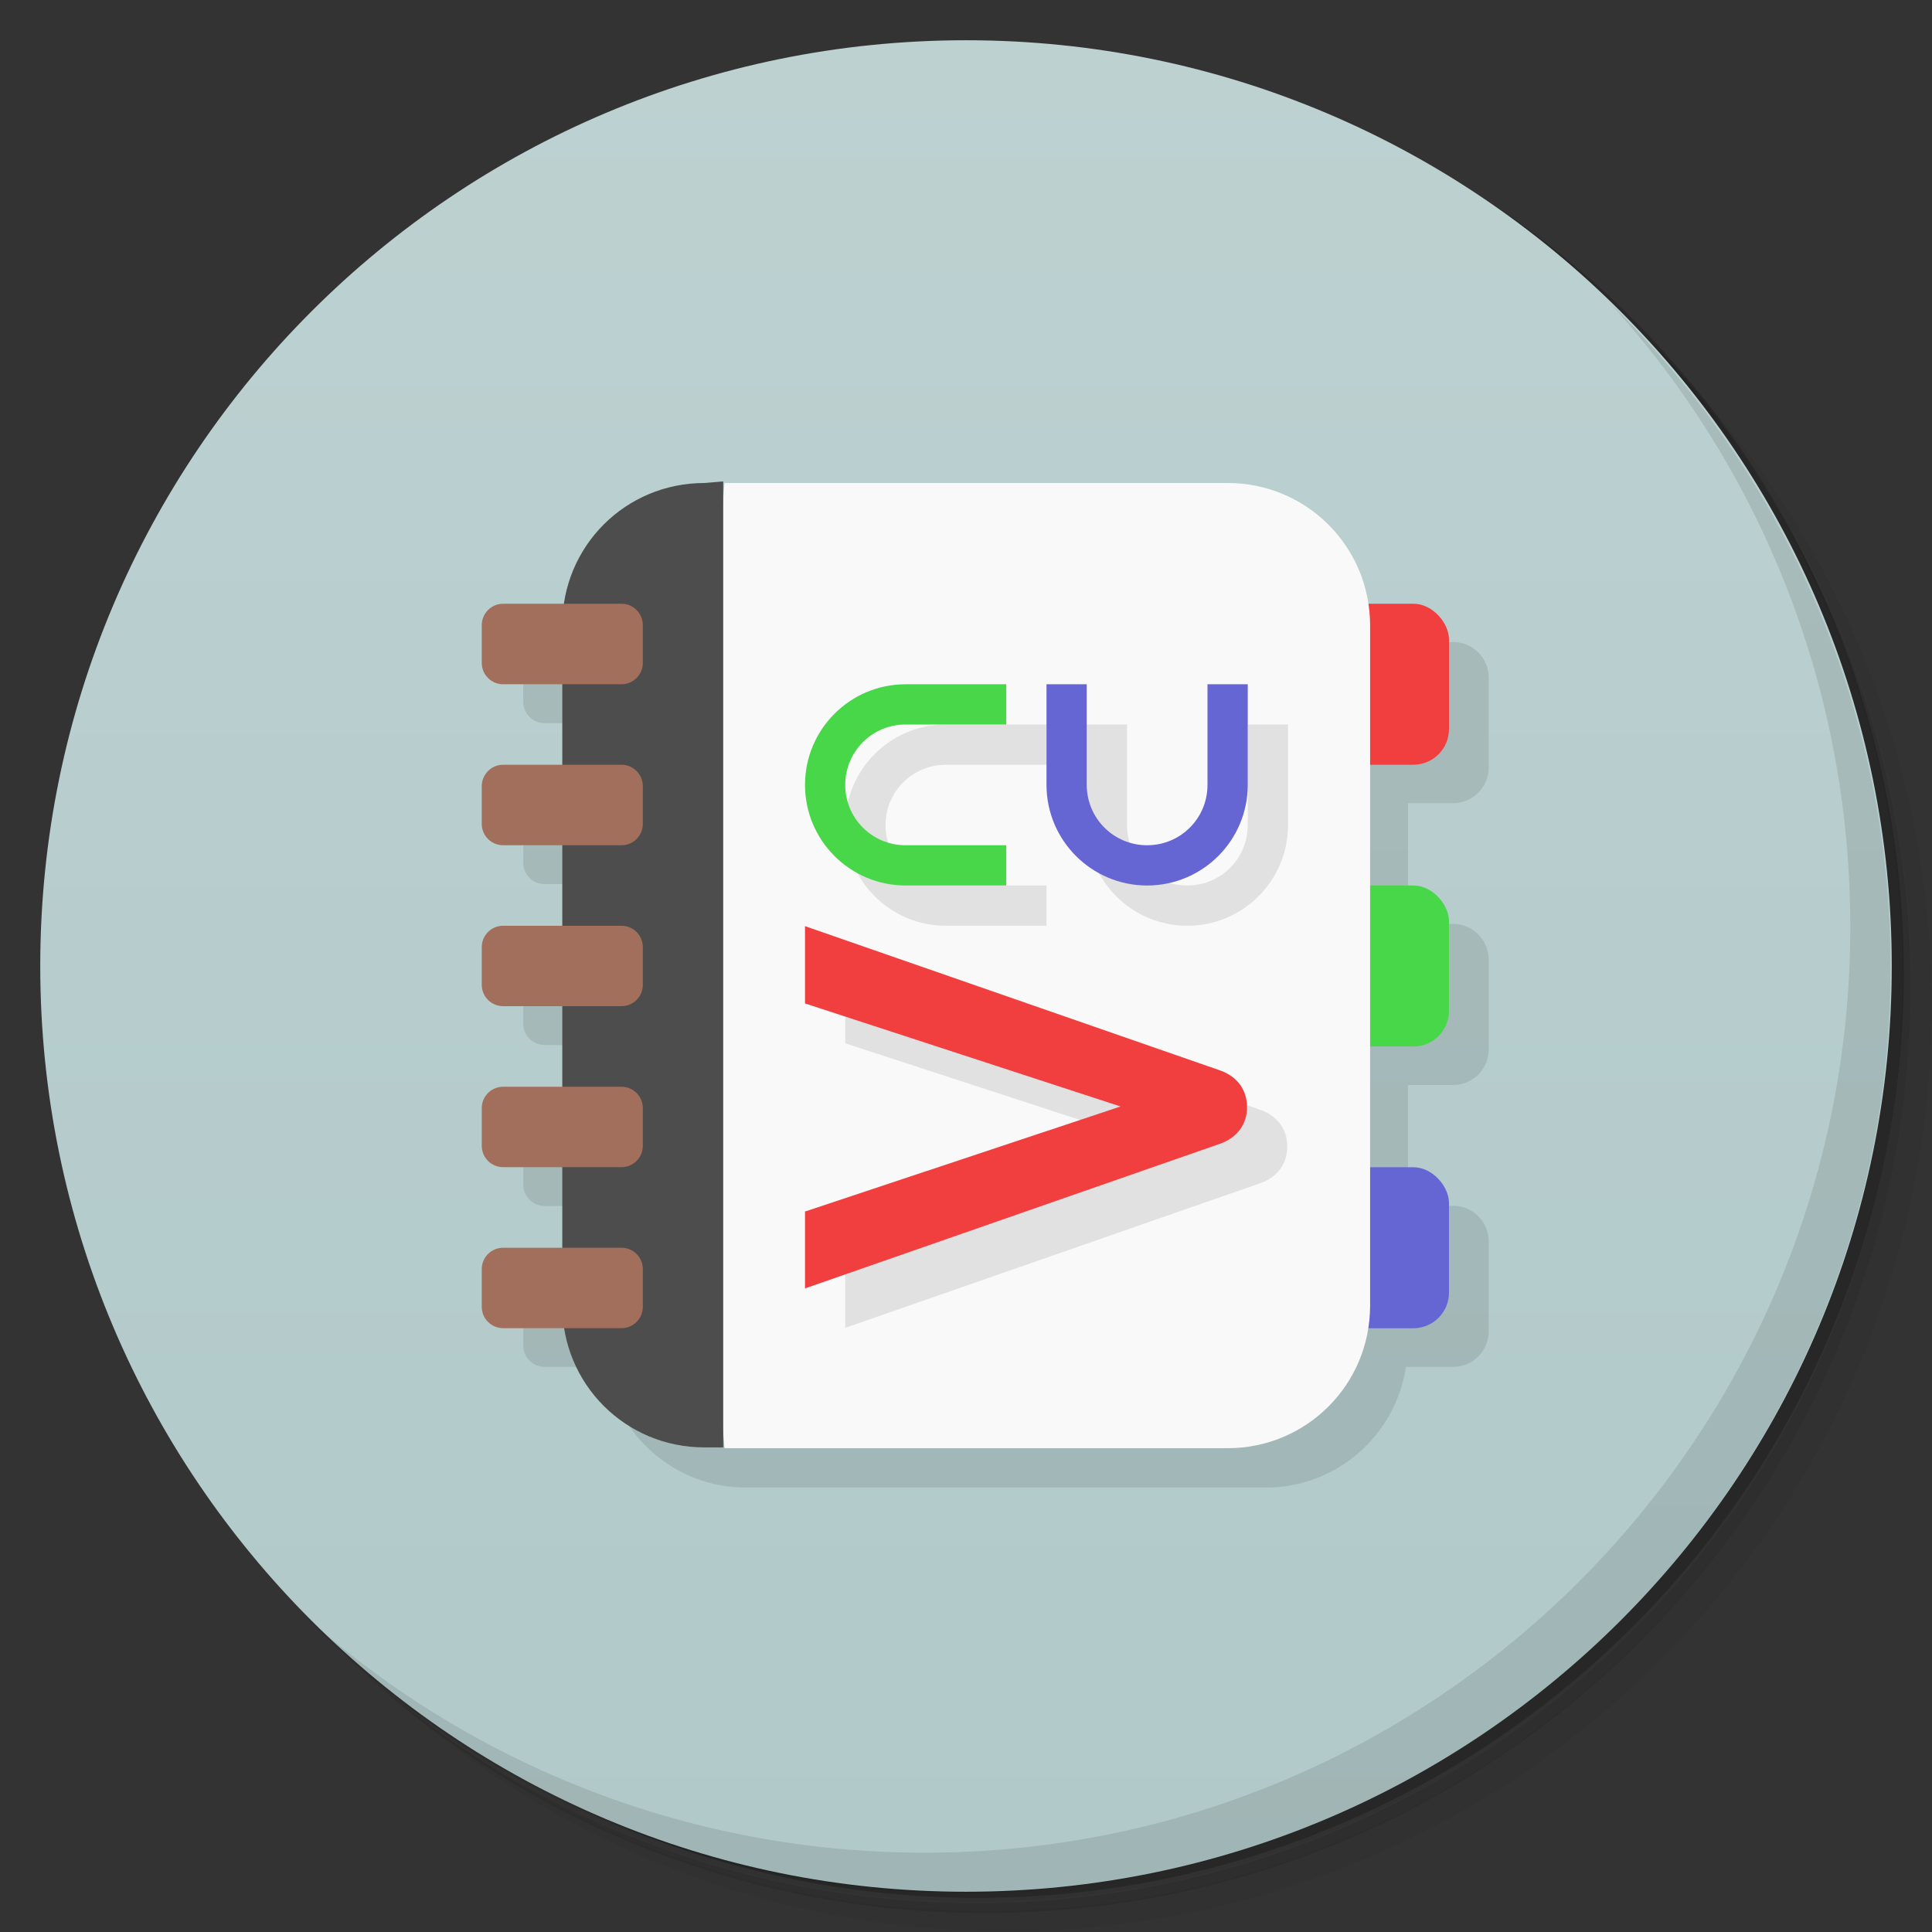 <svg version="1.1" viewBox="0 0 48 48" xmlns="http://www.w3.org/2000/svg">
 <rect x="0" y="0" width="48" height="48" fill="#333333" stroke="none"/>
 <defs>
  <linearGradient id="bg" x1="1" x2="47" gradientTransform="rotate(-90 24 24)" gradientUnits="userSpaceOnUse">
   <stop style="stop-color:#b1c9c9" offset="0"/>
   <stop style="stop-color:#bdd1d1" offset="1"/>
  </linearGradient>
 </defs>
 <path d="m36.3 5c5.86 4.06 9.69 10.8 9.69 18.5 0 12.4-10.1 22.5-22.5 22.5-7.67 0-14.4-3.83-18.5-9.69 1.04 1.82 2.31 3.5 3.78 4.97 4.08 3.71 9.51 5.97 15.5 5.97 12.7 0 23-10.3 23-23 0-5.95-2.26-11.4-5.97-15.5-1.47-1.48-3.15-2.74-4.97-3.78zm4.97 3.78c3.85 4.11 6.22 9.64 6.22 15.7 0 12.7-10.3 23-23 23-6.08 0-11.6-2.36-15.7-6.22 4.16 4.14 9.88 6.72 16.2 6.72 12.7 0 23-10.3 23-23 0-6.34-2.58-12.1-6.72-16.2z" style="opacity:.05"/>
 <path d="m41.3 8.78c3.71 4.08 5.97 9.51 5.97 15.5 0 12.7-10.3 23-23 23-5.95 0-11.4-2.26-15.5-5.97 4.11 3.85 9.64 6.22 15.7 6.22 12.7 0 23-10.3 23-23 0-6.08-2.36-11.6-6.22-15.7z" style="opacity:.1"/>
 <path d="m31.2 2.38c8.62 3.15 14.8 11.4 14.8 21.1 0 12.4-10.1 22.5-22.5 22.5-9.71 0-18-6.14-21.1-14.8a23 23 0 0 0 44.9-7 23 23 0 0 0-16-21.9z" style="opacity:.2"/>
 <path d="m24 1c12.7 0 23 10.3 23 23s-10.3 23-23 23-23-10.3-23-23 10.3-23 23-23z" style="fill:url(#bg)"/>
 <path d="m40 7.53c3.71 4.08 5.97 9.51 5.97 15.5 0 12.7-10.3 23-23 23-5.95 0-11.4-2.26-15.5-5.97 4.18 4.29 10 6.97 16.5 6.97 12.7 0 23-10.3 23-23 0-6.46-2.68-12.3-6.97-16.5z" style="opacity:.1"/>
 <path d="m13 16.5v0.934c0 0.294 0.237 0.533 0.531 0.533h1.47v2h-1.47c-0.294 0-0.531 0.237-0.531 0.531v0.936c0 0.294 0.237 0.531 0.531 0.531h1.47v2h-1.47c-0.294 0-0.531 0.237-0.531 0.531v0.936c0 0.294 0.237 0.531 0.531 0.531h1.47v2h-1.47c-0.294 0-0.531 0.237-0.531 0.531v0.936c0 0.294 0.237 0.531 0.531 0.531h1.47v2h-1.47c-0.294 0-0.531 0.237-0.531 0.531v0.936c0 0.294 0.237 0.531 0.531 0.531h1.52c0.261 1.7 1.71 3 3.49 3h12.9c1.78 0 3.23-1.3 3.49-3h1.17c0.491 0 0.885-0.394 0.885-0.885v-2.23c0-0.491-0.394-0.887-0.885-0.887h-1.12v-3h1.12c0.491 0 0.885-0.394 0.885-0.885v-2.23c0-0.491-0.394-0.887-0.885-0.887h-1.12v-3h1.12c0.491 0 0.885-0.396 0.885-0.887v-2.23c0-0.491-0.394-0.887-0.885-0.887z" style="opacity:.1"/>
 <rect x="33" y="29" width="3" height="4" rx=".886" style="fill:#6565d3"/>
 <rect x="33" y="22" width="3" height="4" rx=".886" style="fill:#49d74a"/>
 <rect x="33" y="15" width="3" height="4" rx=".886" style="fill:#f13e3e"/>
 <path d="m18 12h12.5c1.96 0 3.54 1.58 3.54 3.54v16.9c0 1.96-1.58 3.54-3.54 3.54h-12.5l-1-12z" style="fill:#f9f9f9"/>
 <path d="m17.5 12c-1.96 0-3.53 1.57-3.53 3.53v16.9c0 1.96 1.57 3.53 3.53 3.53h0.468v-24z" style="fill:#4d4d4d"/>
 <path d="m12.5 15c-0.294 0-0.531 0.239-0.531 0.533v0.936c0 0.294 0.237 0.531 0.531 0.531h2.94c0.294 0 0.531-0.237 0.531-0.531v-0.936c0-0.294-0.237-0.533-0.531-0.533h-2.94zm0 4c-0.294 0-0.531 0.239-0.531 0.533v0.936c0 0.294 0.237 0.531 0.531 0.531h2.94c0.294 0 0.531-0.237 0.531-0.531v-0.936c0-0.294-0.237-0.533-0.531-0.533h-2.94zm0 4c-0.294 0-0.531 0.237-0.531 0.531v0.936c0 0.294 0.237 0.531 0.531 0.531h2.94c0.294 0 0.531-0.237 0.531-0.531v-0.936c0-0.294-0.237-0.531-0.531-0.531h-2.94zm0 4c-0.294 0-0.531 0.237-0.531 0.531v0.936c0 0.294 0.237 0.531 0.531 0.531h2.94c0.294 0 0.531-0.237 0.531-0.531v-0.936c0-0.294-0.237-0.531-0.531-0.531h-2.94zm0 4c-0.294 0-0.531 0.237-0.531 0.531v0.936c0 0.294 0.237 0.531 0.531 0.531h2.94c0.294 0 0.531-0.237 0.531-0.531v-0.936c0-0.294-0.237-0.531-0.531-0.531h-2.94z" style="fill:#a26f5d"/>
 <path d="m23.5 18c-1.38 0-2.5 1.12-2.5 2.5s1.12 2.5 2.5 2.5h2.5v-1h-2.5c-0.831 0-1.5-0.669-1.5-1.5s0.669-1.5 1.5-1.5h2.5v-1h-2.5zm3.5 0v2.5c0 1.38 1.12 2.5 2.5 2.5s2.5-1.12 2.5-2.5v-2.5h-1v2.5c0 0.831-0.669 1.5-1.5 1.5s-1.5-0.669-1.5-1.5v-2.5h-1zm-6 6v1.92l7.84 2.56-7.84 2.61v1.9l10.3-3.59c0.426-0.146 0.685-0.478 0.682-0.922-0.004-0.44-0.259-0.764-0.682-0.908l-10.3-3.58z" style="opacity:.1"/>
 <path d="m20 32v-1.9l7.84-2.61-7.84-2.56v-1.92l10.3 3.58c0.422 0.144 0.678 0.468 0.682 0.908 0.004 0.444-0.256 0.776-0.682 0.922l-10.3 3.59" style="fill:#f13e3e"/>
 <path d="m22.5 17c-1.38 0-2.5 1.12-2.5 2.5s1.12 2.5 2.5 2.5h2.5v-1h-2.5c-0.831 0-1.5-0.669-1.5-1.5s0.669-1.5 1.5-1.5h2.5v-1z" style="fill:#49d74a"/>
 <path d="m26 19.5c0 1.38 1.12 2.5 2.5 2.5s2.5-1.12 2.5-2.5v-2.5h-1v2.5c0 0.831-0.669 1.5-1.5 1.5s-1.5-0.669-1.5-1.5v-2.5h-1z" style="fill:#6565d3"/>
</svg>
